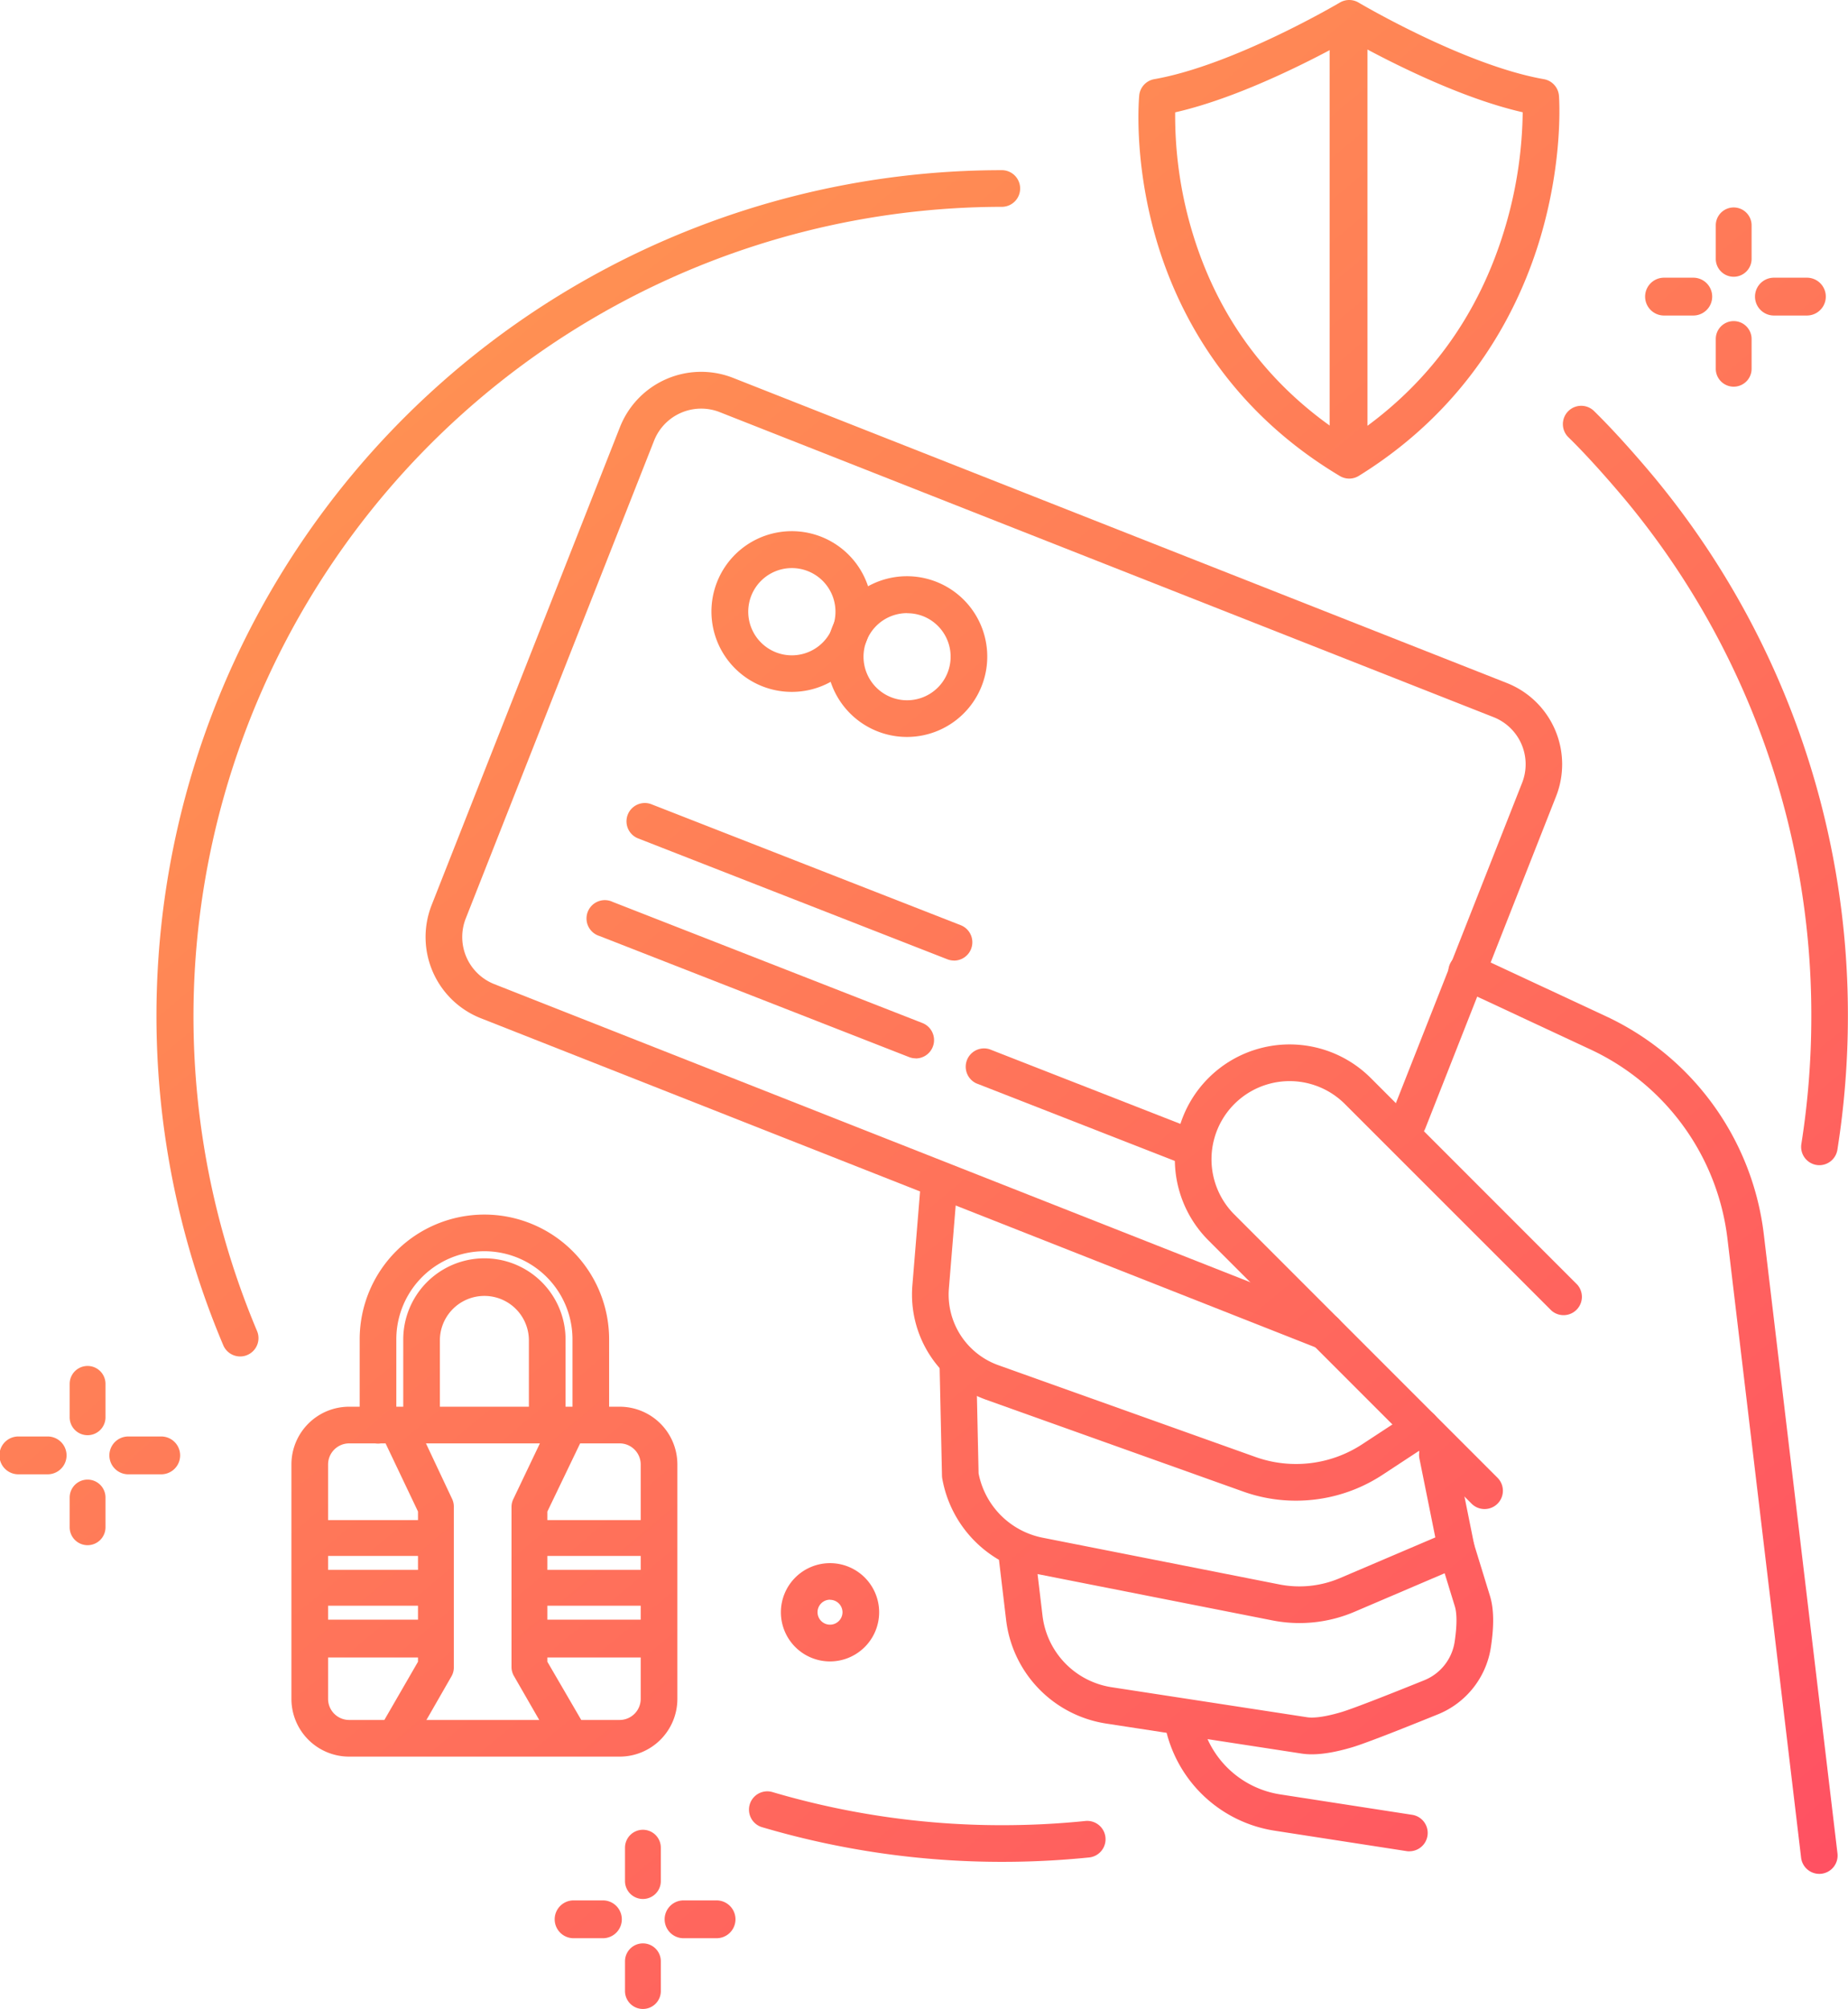 <svg xmlns="http://www.w3.org/2000/svg" xmlns:xlink="http://www.w3.org/1999/xlink" viewBox="0 0 928.43 1009"><defs><style>.cls-1{fill:url(#linear-gradient);}.cls-2{fill:url(#linear-gradient-2);}.cls-3{fill:url(#linear-gradient-3);}.cls-4{fill:url(#linear-gradient-4);}.cls-5{fill:url(#linear-gradient-5);}.cls-6{fill:url(#linear-gradient-6);}.cls-7{fill:url(#linear-gradient-7);}.cls-8{fill:url(#linear-gradient-8);}.cls-9{fill:url(#linear-gradient-9);}.cls-10{fill:url(#linear-gradient-10);}.cls-11{fill:url(#linear-gradient-11);}.cls-12{fill:url(#linear-gradient-12);}.cls-13{fill:url(#linear-gradient-13);}.cls-14{fill:url(#linear-gradient-14);}.cls-15{fill:url(#linear-gradient-15);}.cls-16{fill:url(#linear-gradient-16);}.cls-17{fill:url(#linear-gradient-17);}.cls-18{fill:url(#linear-gradient-18);}.cls-19{fill:url(#linear-gradient-19);}.cls-20{fill:url(#linear-gradient-20);}.cls-21{fill:url(#linear-gradient-21);}.cls-22{fill:url(#linear-gradient-22);}.cls-23{fill:url(#linear-gradient-23);}.cls-24{fill:url(#linear-gradient-24);}.cls-25{fill:url(#linear-gradient-25);}.cls-26{fill:url(#linear-gradient-26);}.cls-27{fill:url(#linear-gradient-27);}.cls-28{fill:url(#linear-gradient-28);}.cls-29{fill:url(#linear-gradient-29);}.cls-30{fill:url(#linear-gradient-30);}.cls-31{fill:url(#linear-gradient-31);}.cls-32{fill:url(#linear-gradient-32);}.cls-33{fill:url(#linear-gradient-33);}.cls-34{fill:url(#linear-gradient-34);}.cls-35{fill:url(#linear-gradient-35);}.cls-36{fill:url(#linear-gradient-36);}.cls-37{fill:url(#linear-gradient-37);}.cls-38{fill:url(#linear-gradient-38);}.cls-39{fill:url(#linear-gradient-39);}.cls-40{fill:url(#linear-gradient-40);}.cls-41{fill:url(#linear-gradient-41);}</style><linearGradient id="linear-gradient" x1="113.11" y1="-33.49" x2="952.76" y2="968.19" gradientUnits="userSpaceOnUse"><stop offset="0" stop-color="#ff9f4f"/><stop offset="1" stop-color="#ff4e63"/></linearGradient><linearGradient id="linear-gradient-2" x1="128.92" y1="-46.75" x2="968.57" y2="954.94" xlink:href="#linear-gradient"/><linearGradient id="linear-gradient-3" x1="36.4" y1="30.8" x2="876.05" y2="1032.49" xlink:href="#linear-gradient"/><linearGradient id="linear-gradient-4" x1="181.96" y1="-91.21" x2="1021.62" y2="910.48" xlink:href="#linear-gradient"/><linearGradient id="linear-gradient-5" x1="1.53" y1="60.03" x2="841.18" y2="1061.72" xlink:href="#linear-gradient"/><linearGradient id="linear-gradient-6" x1="-29.58" y1="86.11" x2="810.07" y2="1087.8" xlink:href="#linear-gradient"/><linearGradient id="linear-gradient-7" x1="85.82" y1="-10.62" x2="925.47" y2="991.07" xlink:href="#linear-gradient"/><linearGradient id="linear-gradient-8" x1="135.45" y1="-52.22" x2="975.09" y2="949.47" xlink:href="#linear-gradient"/><linearGradient id="linear-gradient-9" x1="112.59" y1="-33.06" x2="952.24" y2="968.63" xlink:href="#linear-gradient"/><linearGradient id="linear-gradient-10" x1="48" y1="21.09" x2="887.65" y2="1022.77" xlink:href="#linear-gradient"/><linearGradient id="linear-gradient-11" x1="12.53" y1="50.82" x2="852.18" y2="1052.5" xlink:href="#linear-gradient"/><linearGradient id="linear-gradient-12" x1="77.43" y1="-3.58" x2="917.08" y2="998.11" xlink:href="#linear-gradient"/><linearGradient id="linear-gradient-13" x1="383.31" y1="-259.98" x2="1222.96" y2="741.71" xlink:href="#linear-gradient"/><linearGradient id="linear-gradient-14" x1="369.11" y1="-248.73" x2="1209.51" y2="753.85" xlink:href="#linear-gradient"/><linearGradient id="linear-gradient-15" x1="448.33" y1="-322.26" x2="1296.06" y2="689.07" xlink:href="#linear-gradient"/><linearGradient id="linear-gradient-16" x1="481.25" y1="-349.98" x2="1328.66" y2="660.96" xlink:href="#linear-gradient"/><linearGradient id="linear-gradient-17" x1="455.83" y1="-317.65" x2="1292.42" y2="680.39" xlink:href="#linear-gradient"/><linearGradient id="linear-gradient-18" x1="483.32" y1="-341.03" x2="1320.05" y2="657.18" xlink:href="#linear-gradient"/><linearGradient id="linear-gradient-19" x1="-323.18" y1="325.65" x2="524.55" y2="1336.98" xlink:href="#linear-gradient"/><linearGradient id="linear-gradient-20" x1="-290.28" y1="297.9" x2="557.13" y2="1308.84" xlink:href="#linear-gradient"/><linearGradient id="linear-gradient-21" x1="-316.64" y1="329.26" x2="519.95" y2="1327.3" xlink:href="#linear-gradient"/><linearGradient id="linear-gradient-22" x1="-289.15" y1="305.89" x2="547.58" y2="1304.1" xlink:href="#linear-gradient"/><linearGradient id="linear-gradient-23" x1="-276.23" y1="281.87" x2="571.51" y2="1293.2" xlink:href="#linear-gradient"/><linearGradient id="linear-gradient-24" x1="-243.23" y1="254.23" x2="604.17" y2="1265.17" xlink:href="#linear-gradient"/><linearGradient id="linear-gradient-25" x1="-266.6" y1="289.04" x2="569.99" y2="1287.08" xlink:href="#linear-gradient"/><linearGradient id="linear-gradient-26" x1="-239.15" y1="265.64" x2="597.58" y2="1263.84" xlink:href="#linear-gradient"/><linearGradient id="linear-gradient-27" x1="-123.57" y1="164.9" x2="716.07" y2="1166.59" xlink:href="#linear-gradient"/><linearGradient id="linear-gradient-28" x1="-217.97" y1="244.03" x2="621.68" y2="1245.72" xlink:href="#linear-gradient"/><linearGradient id="linear-gradient-29" x1="-163.82" y1="198.64" x2="675.83" y2="1200.33" xlink:href="#linear-gradient"/><linearGradient id="linear-gradient-30" x1="-165.8" y1="200.3" x2="673.85" y2="1201.98" xlink:href="#linear-gradient"/><linearGradient id="linear-gradient-31" x1="-243.05" y1="265.39" x2="596.26" y2="1266.69" xlink:href="#linear-gradient"/><linearGradient id="linear-gradient-32" x1="-192.44" y1="223.08" x2="646.8" y2="1224.29" xlink:href="#linear-gradient"/><linearGradient id="linear-gradient-33" x1="-238.4" y1="264" x2="598.58" y2="1262.5" xlink:href="#linear-gradient"/><linearGradient id="linear-gradient-34" x1="-250.6" y1="274.45" x2="586.38" y2="1272.95" xlink:href="#linear-gradient"/><linearGradient id="linear-gradient-35" x1="-266.8" y1="280.61" x2="576.77" y2="1286.99" xlink:href="#linear-gradient"/><linearGradient id="linear-gradient-36" x1="-173.11" y1="209.54" x2="663.89" y2="1208.07" xlink:href="#linear-gradient"/><linearGradient id="linear-gradient-37" x1="-185.31" y1="219.99" x2="651.69" y2="1218.51" xlink:href="#linear-gradient"/><linearGradient id="linear-gradient-38" x1="-201.84" y1="225.77" x2="641.69" y2="1232.09" xlink:href="#linear-gradient"/><linearGradient id="linear-gradient-39" x1="24.77" y1="40.56" x2="864.42" y2="1042.25" xlink:href="#linear-gradient"/><linearGradient id="linear-gradient-40" x1="-147.31" y1="184.8" x2="692.34" y2="1186.49" xlink:href="#linear-gradient"/><linearGradient id="linear-gradient-41" x1="338.36" y1="-222.3" x2="1178" y2="779.38" xlink:href="#linear-gradient"/></defs><g id="Layer_2" data-name="Layer 2"><g id="Layer_1-2" data-name="Layer 1"><path class="cls-1" d="M665.91,678a9.33,9.33,0,0,1-3.38-.64L241.59,511.42a43.84,43.84,0,0,1-24.72-56.89l94.59-240a43.85,43.85,0,0,1,56.89-24.72L757.06,343.05a43.9,43.9,0,0,1,24.72,56.88L716,566.94a9.21,9.21,0,0,1-17.13-6.75l65.83-167a25.43,25.43,0,0,0-14.34-33L361.6,207a25.45,25.45,0,0,0-33,14.34L234,461.28a25.44,25.44,0,0,0,14.34,33L669.29,660.22A9.21,9.21,0,0,1,665.91,678Z"/><path class="cls-2" d="M745.84,757.92a9.2,9.2,0,0,1-6.51-2.69L607.13,623a57.66,57.66,0,0,1,81.55-81.55L792.43,645.23a9.21,9.21,0,0,1-13,13L675.66,554.49A39.25,39.25,0,0,0,620.15,610l132.2,132.21a9.2,9.2,0,0,1-6.51,15.71Z"/><path class="cls-3" d="M651.06,753.71a78.37,78.37,0,0,1-26.38-4.54L495.37,703a56.08,56.08,0,0,1-37-57.33l3.92-47.89a9.21,9.21,0,0,1,18.35,1.51l-3.92,47.88a37.65,37.65,0,0,0,24.84,38.49l129.31,46.15a60.68,60.68,0,0,0,53.45-6.4L709,709.23a9.2,9.2,0,1,1,10.1,15.39l-24.67,16.2A79.13,79.13,0,0,1,651.06,753.71Z"/><path class="cls-4" d="M914,941.15a9.21,9.21,0,0,1-9.13-8.12l-37-310.85a120.63,120.63,0,0,0-68.78-95.07l-65.83-30.7A9.2,9.2,0,1,1,741,479.73l65.83,30.69A139,139,0,0,1,886.14,620l37,310.86a9.21,9.21,0,0,1-8.06,10.23A10.14,10.14,0,0,1,914,941.15Z"/><path class="cls-5" d="M659.06,881.1a33.14,33.14,0,0,1-5.12-.37l-98.35-15.1a59.75,59.75,0,0,1-50.1-51.84l-3.61-30.37a59.19,59.19,0,0,1-28.49-40.83,10,10,0,0,1-.14-1.45L472,683.7a9.21,9.21,0,0,1,18.41-.38L491.64,740A40.89,40.89,0,0,0,524,772.35l118.69,23.42a52,52,0,0,0,30.6-3.21L728,769.23A9.22,9.22,0,0,1,740.39,775l8.16,26.53c2,6.45,2.12,15,.43,26A43.35,43.35,0,0,1,722.47,861c-23,9.32-37.55,14.92-43.3,16.62C671.27,879.94,664.63,881.1,659.06,881.1ZM521.27,790.58l2.5,21a41.28,41.28,0,0,0,34.61,35.81l98.35,15.1c2.09.32,7.1.41,17.19-2.59,5-1.49,19.82-7.19,41.63-16a24.85,24.85,0,0,0,15.23-19.13c1.63-10.69.8-15.76.17-17.84l-5.16-16.76L680.55,809.5a70.34,70.34,0,0,1-41.39,4.33Z"/><path class="cls-6" d="M708.08,929.83a9.81,9.81,0,0,1-1.42-.11l-66.2-10.24a66.48,66.48,0,0,1-54.58-50.09A9.2,9.2,0,0,1,603.76,865a48.13,48.13,0,0,0,39.51,36.25l66.21,10.24a9.21,9.21,0,0,1-1.4,18.31Z"/><path class="cls-7" d="M731.58,786.91a9.21,9.21,0,0,1-9-7.39l-9.51-47.19a9.21,9.21,0,0,1,18.05-3.64l9.51,47.19a9.21,9.21,0,0,1-7.2,10.85A9.62,9.62,0,0,1,731.58,786.91Z"/><path class="cls-8" d="M455.7,370.13a40.36,40.36,0,1,1,16.15-3.4A40.2,40.2,0,0,1,455.7,370.13Zm0-62.18a21.88,21.88,0,1,0,8,1.51A21.85,21.85,0,0,0,455.69,308Z"/><path class="cls-9" d="M397.82,347.5A40.36,40.36,0,1,1,414,344.1,40.25,40.25,0,0,1,397.82,347.5Zm0-62.18a21.91,21.91,0,1,0,8,1.51A21.8,21.8,0,0,0,397.8,285.32Z"/><path class="cls-10" d="M479.28,482.43a9.22,9.22,0,0,1-3.35-.64L320.36,421a9.21,9.21,0,0,1,6.7-17.15l155.58,60.82a9.21,9.21,0,0,1-3.36,17.79Z"/><path class="cls-11" d="M460.07,531.55a9.2,9.2,0,0,1-3.35-.63L301.15,470.1A9.21,9.21,0,1,1,307.86,453l155.57,60.82a9.21,9.21,0,0,1-3.36,17.78Z"/><path class="cls-12" d="M599.44,586a9.2,9.2,0,0,1-3.35-.63L490.5,544.12A9.21,9.21,0,0,1,497.2,527l105.6,41.29A9.21,9.21,0,0,1,599.44,586Z"/><path class="cls-13" d="M677.85,240.38a9.21,9.21,0,0,1-4.72-1.31c-58.37-34.85-82.68-84.89-92.79-120.74-10.93-38.76-8.11-69.13-8-70.4a9.21,9.21,0,0,1,7.57-8.17c39.88-7,92.69-38.16,93.22-38.47a9.23,9.23,0,0,1,9.41,0c.53.32,53.28,31.5,93.09,38.47a9.21,9.21,0,0,1,7.59,8.38c.1,1.26,2.22,31.42-9,70-10.41,35.72-34.73,85.67-91.5,120.83A9.17,9.17,0,0,1,677.85,240.38ZM590.4,56.43A203.45,203.45,0,0,0,598.25,114c13,45.34,39.7,81.07,79.51,106.3,39-25.61,65.47-61.67,78.77-107.29A211.14,211.14,0,0,0,765,56.39c-16.75-3.84-36.49-11.16-58.8-21.82-12.58-6-22.78-11.58-28.39-14.74C672.23,23,662,28.56,649.4,34.57,627,45.26,607.18,52.6,590.4,56.43Z"/><path class="cls-14" d="M677.5,233.8a9.47,9.47,0,0,1-9.5-9.21V13.76a9.5,9.5,0,0,1,19,0V224.59A9.47,9.47,0,0,1,677.5,233.8Z"/><path class="cls-15" d="M850.7,158.47H836a9.5,9.5,0,0,1,0-19H850.7a9.5,9.5,0,0,1,0,19Z"/><path class="cls-16" d="M907.78,158.47H891.21a9.5,9.5,0,0,1,0-19h16.57a9.5,9.5,0,0,1,0,19Z"/><path class="cls-17" d="M871,194.21a9,9,0,0,1-9-9.21V170.27a9,9,0,1,1,18,0V185A9,9,0,0,1,871,194.21Z"/><path class="cls-18" d="M871,139a9,9,0,0,1-9-9.21V113.19a9,9,0,1,1,18,0v16.57A9,9,0,0,1,871,139Z"/><path class="cls-19" d="M23.94,740.47H9.21a9.5,9.5,0,0,1,0-19H23.94a9.5,9.5,0,0,1,0,19Z"/><path class="cls-20" d="M81,740.47H64.45a9.5,9.5,0,0,1,0-19H81a9.5,9.5,0,0,1,0,19Z"/><path class="cls-21" d="M44,776.07a9,9,0,0,1-9-9.21V752.13a9,9,0,1,1,18,0v14.73A9,9,0,0,1,44,776.07Z"/><path class="cls-22" d="M44,720.83a9,9,0,0,1-9-9.21V695.05a9,9,0,1,1,18,0v16.57A9,9,0,0,1,44,720.83Z"/><path class="cls-23" d="M302.9,973.47H288.17a9.5,9.5,0,0,1,0-19H302.9a9.5,9.5,0,0,1,0,19Z"/><path class="cls-24" d="M360,973.47H343.41a9.5,9.5,0,0,1,0-19H360a9.5,9.5,0,0,1,0,19Z"/><path class="cls-25" d="M323,1009a9,9,0,0,1-9-9.21V985.06a9,9,0,1,1,18,0v14.73A9,9,0,0,1,323,1009Z"/><path class="cls-26" d="M323,953.76a9,9,0,0,1-9-9.21V928a9,9,0,1,1,18,0v16.57A9,9,0,0,1,323,953.76Z"/><path class="cls-27" d="M417,834.45a24.68,24.68,0,1,1,24.68-24.68A24.71,24.71,0,0,1,417,834.45Zm0-31a6.27,6.27,0,1,0,6.27,6.27A6.28,6.28,0,0,0,417,803.5Z"/><path class="cls-28" d="M311.31,882.26H175.41a29,29,0,0,1-29-29V735.52a29,29,0,0,1,29-29h135.9a29,29,0,0,1,29,29V853.26A29,29,0,0,1,311.31,882.26ZM175.41,724.94a10.6,10.6,0,0,0-10.58,10.58V853.26a10.6,10.6,0,0,0,10.58,10.59h135.9a10.6,10.6,0,0,0,10.58-10.59V735.52a10.6,10.6,0,0,0-10.58-10.58Z"/><path class="cls-29" d="M296.81,724.73a9.21,9.21,0,0,1-9.2-9.21V672.68a44.25,44.25,0,0,0-88.5,0v42.84a9.21,9.21,0,1,1-18.41,0V672.68a62.66,62.66,0,1,1,125.32,0v42.84A9.21,9.21,0,0,1,296.81,724.73Z"/><path class="cls-30" d="M274.92,724.73a9.22,9.22,0,0,1-9.21-9.21V672.76a22.36,22.36,0,0,0-44.71,0v42.76a9.21,9.21,0,1,1-18.41,0V672.76a40.77,40.77,0,0,1,81.54,0v42.76A9.22,9.22,0,0,1,274.92,724.73Z"/><path class="cls-31" d="M199.57,880.18a9.18,9.18,0,0,1-7.93-13.8L210,834.61V759.16l-18.7-39.28a9.19,9.19,0,1,1,16.6-7.9l19.38,41.16a9.13,9.13,0,0,1,.72,4v80a9,9,0,0,1-1.07,4.6l-19.46,33.89A9.06,9.06,0,0,1,199.57,880.18Z"/><path class="cls-32" d="M285.66,880.18a9.2,9.2,0,0,1-8-4.6l-19.51-33.9a9.13,9.13,0,0,1-1.17-4.6v-80a9.12,9.12,0,0,1,.83-4L277.41,712a9.13,9.13,0,1,1,16.46,7.92L275,759.17v75.44l18.48,31.76a9.17,9.17,0,0,1-3.3,12.58A8.87,8.87,0,0,1,285.66,880.18Z"/><path class="cls-33" d="M218.2,781.47H157.43a9,9,0,1,1,0-18H218.2a9,9,0,1,1,0,18Z"/><path class="cls-34" d="M218.2,806.47H157.43a9,9,0,1,1,0-18H218.2a9,9,0,1,1,0,18Z"/><path class="cls-35" d="M218.2,832.47H157.43a9.5,9.5,0,0,1,0-19H218.2a9.5,9.5,0,0,1,0,19Z"/><path class="cls-36" d="M329.6,781.47H267.91a9,9,0,1,1,0-18H329.6a9,9,0,1,1,0,18Z"/><path class="cls-37" d="M329.6,806.47H267.91a9,9,0,1,1,0-18H329.6a9,9,0,1,1,0,18Z"/><path class="cls-38" d="M329.6,832.47H267.91a9.5,9.5,0,0,1,0-19H329.6a9.5,9.5,0,0,1,0,19Z"/><path class="cls-39" d="M120.65,681.28a9.21,9.21,0,0,1-8.48-5.63A424.7,424.7,0,0,1,503.61,85.47a9.21,9.21,0,0,1,0,18.41,406.65,406.65,0,0,0-374.48,564.6,9.21,9.21,0,0,1-8.48,12.8Z"/><path class="cls-40" d="M503.61,935.11a425.14,425.14,0,0,1-121-17.48A9.2,9.2,0,0,1,387.85,900,407,407,0,0,0,503.61,916.7a414.28,414.28,0,0,0,41.88-2.13,9.21,9.21,0,0,1,1.87,18.32A433.59,433.59,0,0,1,503.61,935.11Z"/><path class="cls-41" d="M914.07,585.22a9.08,9.08,0,0,1-1.46-.12A9.2,9.2,0,0,1,905,574.57,410.14,410.14,0,0,0,910,510.29a404.68,404.68,0,0,0-91.57-257c-.15-.2-16.34-19.94-30.61-33.82a9.21,9.21,0,0,1,12.84-13.2c15,14.63,31.34,34.52,32,35.36a423.21,423.21,0,0,1,95.72,268.66,430,430,0,0,1-5.28,67.17A9.21,9.21,0,0,1,914.07,585.22Z"/></g></g></svg>